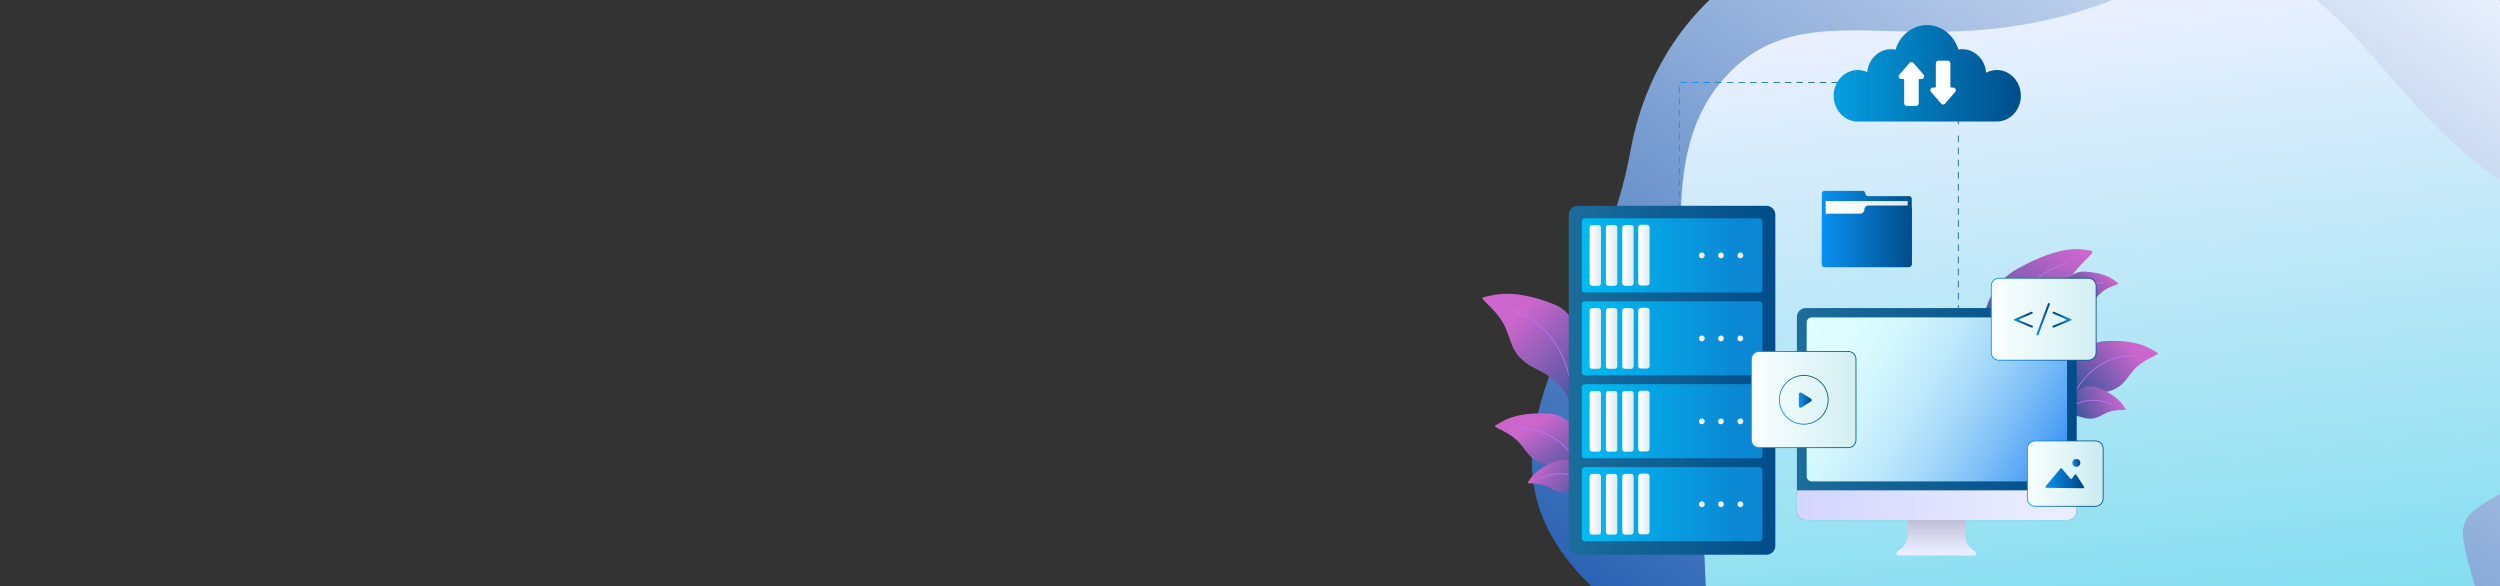 <?xml version="1.0" encoding="utf-8"?>
<!-- Generator: Adobe Illustrator 27.3.1, SVG Export Plug-In . SVG Version: 6.00 Build 0)  -->
<svg version="1.1" id="WEB_HOSTING_ILLUSTRATION" xmlns="http://www.w3.org/2000/svg" xmlns:xlink="http://www.w3.org/1999/xlink"
 x="0px" y="0px" viewBox="0 0 3011.389 706" style="enable-background:new 0 0 3011.389 706;" xml:space="preserve">
<rect x="0" y="0" width="3011.389" height="706" fill="#333333" stroke="none"/>
<style type="text/css">
.st0{clip-path:url(#SVGID_00000180326016213956485270000016866556512693032871_);fill:url(#Background_00000088094419522931862600000006642043032585982364_);}
.st1{clip-path:url(#SVGID_00000180326016213956485270000016866556512693032871_);fill:url(#Background_00000096056120545146185910000014321783358773667205_);}
.st2{fill:none;stroke:url(#Line_00000176723155372674662180000010888254623869004217_);stroke-linecap:round;stroke-miterlimit:10;stroke-dasharray:7;}
.st3{fill:none;stroke:url(#SVGID_00000140712842422822927150000001451565073201975182_);stroke-linecap:round;stroke-miterlimit:10;}
.st4{fill:none;stroke:url(#SVGID_00000018230958282925135200000015176480442218480271_);stroke-linecap:round;stroke-miterlimit:10;stroke-dasharray:7.291,7.291;}
.st5{fill:none;stroke:url(#SVGID_00000177462864761841922530000001984585163201382070_);stroke-linecap:round;stroke-miterlimit:10;}
.st6{fill:url(#Leaf_Part_00000109732550447985740980000017434237265487427749_);}
.st7{fill:none;stroke:#B877F5;stroke-linecap:round;stroke-miterlimit:10;}
.st8{fill:url(#Leaf_Part_00000063616732582890984150000002269966434829461381_);}
.st9{fill:url(#Leaf_Part_00000178194780273530721400000007188147674682158482_);}
.st10{fill:url(#Leaf_Part_00000182494993255955194040000013575774144742666150_);}
.st11{fill:url(#Leaf_Part_00000091699384103103581710000011806298296474772389_);}
.st12{fill:url(#Leaf_Part_00000031191142206977402330000008010060183331945912_);}
.st13{fill:url(#Leaf_Part_00000116213199960937068680000004611436258855494822_);}
.st14{fill:url(#Server_Part_00000121997894085946551190000002213839890708251060_);}
.st15{fill:url(#Server_Part_00000097484344986336606540000000678958462571192481_);}
.st16{fill:url(#Server_Part_00000102509914713036759110000013163020165082118066_);}
.st17{fill:url(#Server_Part_00000119835759512066608100000013254918370041753785_);}
.st18{fill:url(#Server_Part_00000005229446613154621430000013810197821002868359_);}
.st19{fill:url(#Server_Part_00000097499115394054198700000014672385238671911858_);}
.st20{fill:url(#Server_Part_00000096056936078867333990000013644397712822757558_);}
.st21{fill:url(#Server_Part_00000157271964810656599160000012288133821894674599_);}
.st22{fill:none;stroke:url(#Server_Part_00000096762294388118587020000010265651616074843557_);stroke-width:7;stroke-linecap:round;stroke-linejoin:round;stroke-miterlimit:10;}
.st23{fill:none;stroke:url(#Server_Part_00000147909671165039876180000015135044972367869621_);stroke-width:7;stroke-linecap:round;stroke-linejoin:round;stroke-miterlimit:10;}
.st24{fill:none;stroke:url(#Server_Part_00000105406911259884209410000008834252693423984559_);stroke-width:7;stroke-linecap:round;stroke-linejoin:round;stroke-miterlimit:10;}
.st25{fill:url(#Server_Part_00000004508550595508236500000007975253238821569924_);}
.st26{fill:url(#Server_Part_00000163780724907758382940000007673303590415845053_);}
.st27{fill:url(#Server_Part_00000042703878808349264120000007025606877579200137_);}
.st28{fill:url(#Server_Part_00000052064269431724337220000015018076576784500885_);}
.st29{fill:none;stroke:url(#Server_Part_00000035532862671655497030000010281539860759867530_);stroke-width:7;stroke-linecap:round;stroke-linejoin:round;stroke-miterlimit:10;}
.st30{fill:none;stroke:url(#Server_Part_00000155847568703960521150000014103927604360996281_);stroke-width:7;stroke-linecap:round;stroke-linejoin:round;stroke-miterlimit:10;}
.st31{fill:none;stroke:url(#Server_Part_00000129925411552452245940000003912437831550118286_);stroke-width:7;stroke-linecap:round;stroke-linejoin:round;stroke-miterlimit:10;}
.st32{fill:url(#Server_Part_00000145039742956140332040000016021279753816751270_);}
.st33{fill:url(#Server_Part_00000158735080399170357620000004915366434033542844_);}
.st34{fill:url(#Server_Part_00000124848441697915416160000000884165476396794254_);}
.st35{fill:url(#Server_Part_00000073714834502423255030000010115841806647006361_);}
.st36{fill:none;stroke:url(#Server_Part_00000133530384100146822410000002341215124583091106_);stroke-width:7;stroke-linecap:round;stroke-linejoin:round;stroke-miterlimit:10;}
.st37{fill:none;stroke:url(#Server_Part_00000012442555909136872950000000209930714252322442_);stroke-width:7;stroke-linecap:round;stroke-linejoin:round;stroke-miterlimit:10;}
.st38{fill:none;stroke:url(#Server_Part_00000031889796820675323170000012513500160091538051_);stroke-width:7;stroke-linecap:round;stroke-linejoin:round;stroke-miterlimit:10;}
.st39{fill:url(#Server_Part_00000078727117050983180120000016240596796038980027_);}
.st40{fill:url(#Server_Part_00000097480402823135186860000014481526911633527705_);}
.st41{fill:url(#Server_Part_00000093880740420203456970000003196525159114950537_);}
.st42{fill:url(#Server_Part_00000103253503852259702110000017943650923204805528_);}
.st43{fill:none;stroke:url(#Server_Part_00000013166084078548480990000000515641541900816049_);stroke-width:7;stroke-linecap:round;stroke-linejoin:round;stroke-miterlimit:10;}
.st44{fill:none;stroke:url(#Server_Part_00000143610113177580100860000000457479297841564590_);stroke-width:7;stroke-linecap:round;stroke-linejoin:round;stroke-miterlimit:10;}
.st45{fill:none;stroke:url(#Server_Part_00000172410027142454285300000003998377518786986635_);stroke-width:7;stroke-linecap:round;stroke-linejoin:round;stroke-miterlimit:10;}
.st46{fill:url(#Server_Part_00000124862362473201288680000008987613683480596384_);}
.st47{fill:url(#PC_Part_00000137112804318870661470000003988095653923041716_);}
.st48{clip-path:url(#SVGID_00000031923500082817397220000016387405872494025127_);}
.st49{clip-path:url(#SVGID_00000133526013990078328780000017118593961492708281_);}
.st50{fill:url(#SVGID_00000143590100769842447790000003995398846626816914_);}
.st51{fill:url(#PC_Part_00000065064201968978495490000009878771353809476503_);}
.st52{fill:url(#PC_Part_00000096768941380180918840000009074382937296886155_);}
.st53{fill:url(#Cloud_Part_00000153682194922498383140000007354831005589753485_);}
.st54{fill:#FFFFFF;}
.st55{fill:url(#Board_3_Part_00000026164639802513086440000009055691017984079770_);stroke:url(#Board_3_Part_00000088825709126897399900000005650553212653912218_);stroke-linecap:round;stroke-miterlimit:10;}
.st56{fill:none;stroke:url(#Board_3_Part_00000008843460714733007600000000288326232559968408_);stroke-linecap:round;stroke-miterlimit:10;}
.st57{fill:url(#Board_3_Part_00000134221047746162224950000011493415706666357933_);}
.st58{fill:url(#Board_2_Part_00000158726614219173869850000007550041729364744872_);stroke:url(#Board_2_Part_00000069356104379810671590000012153136614454655155_);stroke-linecap:round;stroke-miterlimit:10;}
.st59{fill:url(#Board_2_Part_00000047055734239728791170000015096359994424901048_);}
.st60{fill:url(#Board_2_Part_00000173879349886346954410000010449022111692512939_);}
.st61{fill:url(#Board_1_Part_00000060719327454697921740000003195928540292906154_);stroke:url(#Board_1_Part_00000181054779327099985960000012151428955142200192_);stroke-linecap:round;stroke-miterlimit:10;}
.st62{fill:url(#Board_1_Part_00000011710151838331229940000003398165763743163801_);}
.st63{fill:url(#Board_1_Part_00000081641400809731877980000001747943520026923185_);}
.st64{fill:url(#Board_1_Part_00000023972345160762097150000012432896811595694722_);}
.st65{fill:url(#File_Part_00000101090977306899360460000007270651367385874359_);}
.st66{fill:url(#File_Part_00000100366139527896894720000000573655866405746590_);}
.st67{fill:url(#File_Part_00000124156657238244760610000010033632350459152019_);}
@keyframes arrowup {0% {transform: translate(0px, 7px);animation-timing-function: linear;}50% {transform: translate(0px, 0px);animation-timing-function: linear;}100% {transform: translate(0px, 7px);}}
#arrowup {animation: arrowup 2s infinite linear;}
@keyframes arrowdown {0% {transform: translate(0px, -7px);animation-timing-function: linear;}50% {transform: translate(0px, 0px);animation-timing-function: linear;}100% {transform: translate(0px, -7px);}}
#arrowdown {animation: arrowdown 2s infinite linear;}
@keyframes board1 {0% {transform: translate(0px, 0px);animation-timing-function: linear;}50% {transform: translate(-37px, 0px);animation-timing-function: linear;}100% {transform: translate(0px, 0px);}}
#board1 {animation: board1 6s infinite linear;}
@keyframes board2 {0% {transform: translate(0px, 0px);animation-timing-function: linear;}50% {transform: translate(0px, -20px);animation-timing-function: linear;}100% {transform: translate(0px, 0px);}}
#board2 {animation: board2 4.5s infinite linear;}
@keyframes board3 {0% {transform: translate(0px, 0px);animation-timing-function: linear;}50% {transform: translate(0px, 30px);animation-timing-function: linear;}100% {transform: translate(0px, 0px);}}
#board3 {animation: board3 9s infinite linear;}
</style>
<g>
<defs>
<rect id="SVGID_1_" x="1845.266" width="1166.123" height="706"/>
</defs>
<clipPath id="SVGID_00000061431372353042807310000016787885850676294549_">
<use xlink:href="#SVGID_1_"  style="overflow:visible;"/>
</clipPath>
<linearGradient id="Background_00000152970785633216125320000015377371668218682813_" gradientUnits="userSpaceOnUse" x1="2877.622" y1="763.762" x2="1552.684" y2="1351.51" gradientTransform="matrix(0.852 -0.524 0.524 0.852 104.127 756.546)">
<stop  offset="0.002" style="stop-color:#EFF5FF"/>
<stop  offset="1" style="stop-color:#0D4DA8"/>
</linearGradient>
<path id="Background_00000156572913091223454510000002003258159340926897_" style="clip-path:url(#SVGID_00000061431372353042807310000016787885850676294549_);fill:url(#Background_00000152970785633216125320000015377371668218682813_);" d="
M2317.847-56.168c126.809,78.561,77.767,86.346,241.078-51.378
c175.874-148.319,397.298-66.852,460.114,130.067
c58.234,182.554-93.721,333.06,70.489,445.526
c273.14,187.071,169.719,289.52-175.571,470.887
c-302.763,159.03-459.743,314.73-622.567,254.859
c-162.825-59.871-111.915-267.775-351.347-466.869
c-206.969-172.1-16.377-322.379,23.703-544.057
C2003.75-38.404,2215.713-119.443,2317.847-56.168z"/>
<linearGradient id="Background_00000160188281985830781070000017836218171199750830_" gradientUnits="userSpaceOnUse" x1="2003.414" y1="-165.511" x2="3140.239" y2="-165.511" gradientTransform="matrix(0.106 0.994 -0.994 0.106 2144.443 -1999.446)">
<stop  offset="0.002" style="stop-color:#EEF0FF"/>
<stop  offset="1" style="stop-color:#53D6E9"/>
</linearGradient>
<path id="Background" style="clip-path:url(#SVGID_00000061431372353042807310000016787885850676294549_);fill:url(#Background_00000160188281985830781070000017836218171199750830_);" d="
M3050.665,570.773c-108.469,69.598-96.273,28.467-49.728,207.068
c50.125,192.34-95.844,334.613-272.748,310.247
c-163.998-22.589-224.736-197.097-373.564-110.97
c-247.554,143.261-288.903,24.484-301.698-312.233
c-11.22-295.246-74.135-475.606,33.175-580.24
c107.311-104.635,250.425,12.479,494.798-100.027
c211.24-97.252,257.412,107.291,415.296,221.092
C3153.79,319.301,3138.027,514.718,3050.665,570.773z"/>
</g>
<g id="Line">
<linearGradient id="Line_00000101102566916762747200000018413797812522794384_" gradientUnits="userSpaceOnUse" x1="2022.267" y1="523.255" x2="2241.936" y2="523.255" gradientTransform="matrix(1 0 0 1 0 -342)">
<stop  offset="0" style="stop-color:#0A91F2"/>
<stop  offset="0.751" style="stop-color:#004D8A"/>
</linearGradient>
<polyline id="Line_00000172418301786056629250000014468384138439267508_" style="fill:none;stroke:url(#Line_00000101102566916762747200000018413797812522794384_);stroke-linecap:round;stroke-miterlimit:10;stroke-dasharray:7;" points="
2241.436,99.486 2022.767,99.486 2022.767,263.023 "/>
<g id="Line_00000039848595210449731490000000966590857694418111_">
<linearGradient id="SVGID_00000072274179100162551160000007239755080695171223_" gradientUnits="userSpaceOnUse" x1="2358.331" y1="487.852" x2="2359.331" y2="487.852" gradientTransform="matrix(1 0 0 1 0 -342)">
<stop  offset="0" style="stop-color:#0A91F2"/>
<stop  offset="0.751" style="stop-color:#004D8A"/>
</linearGradient>
<line style="fill:none;stroke:url(#SVGID_00000072274179100162551160000007239755080695171223_);stroke-linecap:round;stroke-miterlimit:10;" x1="2358.831" y1="142.417" x2="2358.831" y2="149.287"/>
<linearGradient id="SVGID_00000134928983257026229390000002235127359043585980_" gradientUnits="userSpaceOnUse" x1="2358.331" y1="616.511" x2="2359.331" y2="616.511" gradientTransform="matrix(1 0 0 1 0 -342)">
<stop  offset="0" style="stop-color:#0A91F2"/>
<stop  offset="0.751" style="stop-color:#004D8A"/>
</linearGradient>
<line style="fill:none;stroke:url(#SVGID_00000134928983257026229390000002235127359043585980_);stroke-linecap:round;stroke-miterlimit:10;stroke-dasharray:7.291,7.291;" x1="2358.831" y1="163.598" x2="2358.831" y2="385.424"/>
<linearGradient id="SVGID_00000105394140881934296130000017735615833012682673_" gradientUnits="userSpaceOnUse" x1="2358.331" y1="738.014" x2="2359.331" y2="738.014" gradientTransform="matrix(1 0 0 1 0 -342)">
<stop  offset="0" style="stop-color:#0A91F2"/>
<stop  offset="0.751" style="stop-color:#004D8A"/>
</linearGradient>
<line style="fill:none;stroke:url(#SVGID_00000105394140881934296130000017735615833012682673_);stroke-linecap:round;stroke-miterlimit:10;" x1="2358.831" y1="392.579" x2="2358.831" y2="399.449"/>
</g>
</g>
<g id="Leaf">
<g id="Leaf_00000091013676751515027300000016837330871598059700_">
<linearGradient id="Leaf_Part_00000018229526735603906640000011816175067534421169_" gradientUnits="userSpaceOnUse" x1="2369.524" y1="813.344" x2="2481.403" y2="638.593" gradientTransform="matrix(1 -0.009 0.009 1 -3.312 -324.446)">
<stop  offset="0.027" style="stop-color:#004D8A"/>
<stop  offset="1" style="stop-color:#CC66CC"/>
</linearGradient>
<path id="Leaf_Part_00000127751974426319086690000011726116680490687874_" style="fill:url(#Leaf_Part_00000018229526735603906640000011816175067534421169_);" d="
M2388.08,438.09c0,0-15.373-82.672,41.893-114.293
c57.034-31.493,78.633-22.952,88.12-21.872
c9.486,1.08-11.76,11.856-25.686,35.705
c-13.926,23.849-7.361,47.019-48.201,66.393
c-40.84,19.374-48.141,55.38-48.141,55.38L2388.08,438.09z"/>
<path id="Leaf_Part_00000030483430815374260120000000965041680156844193_" class="st7" d="M2414.665,435.746
c0,0-7.152-92.793,74.179-118.964"/>
</g>
<g id="Leaf_00000005986102748462836980000006243675362969760924_">
<linearGradient id="Leaf_Part_00000038392527492923693580000002686763405974395301_" gradientUnits="userSpaceOnUse" x1="2351.715" y1="808.846" x2="2428.941" y2="772.835" gradientTransform="matrix(0.951 -0.309 0.309 0.951 -12.221 339.693)">
<stop  offset="0.027" style="stop-color:#004D8A"/>
<stop  offset="1" style="stop-color:#CC66CC"/>
</linearGradient>
<path id="Leaf_Part_00000156576341289166930990000006444505129148713113_" style="fill:url(#Leaf_Part_00000038392527492923693580000002686763405974395301_);" d="
M2475.231,369.961c0,0,8.066-44.383,36.092-42.79
c28.025,1.592,36.073,11.396,39.573,13.557c3.5,2.161-6.76,2.465-16.563,9.208
c-9.804,6.743-11.496,16.98-30.971,17.041
c-19.476,0.061-28.927,12.758-28.927,12.758L2475.231,369.961z"/>
<path id="Leaf_Part_00000062179639484457149350000008162032320792359823_" class="st7" d="M2474.434,379.734
c0,0,16.731-44.06,59.64-38.515"/>
</g>
<g id="Leaf_00000075134613867662278350000011404517428368343981_">
<linearGradient id="Leaf_Part_00000082338429417366160450000002863462524718467251_" gradientUnits="userSpaceOnUse" x1="2472.113" y1="834.677" x2="2565.933" y2="757.568" gradientTransform="matrix(1 0 0 1 0 -342)">
<stop  offset="0.027" style="stop-color:#004D8A"/>
<stop  offset="1" style="stop-color:#CC66CC"/>
</linearGradient>
<path id="Leaf_Part_00000175305442979864086790000008022390783318084507_" style="fill:url(#Leaf_Part_00000082338429417366160450000002863462524718467251_);" d="
M2487.719,482.923c0,0,4.235-69.286,47.347-71.962
c43.113-2.676,57.196,10.837,62.938,13.502
c5.742,2.665-9.879,4.998-23.63,17.088
c-13.751,12.09-14.469,28.04-44.217,31.684
c-29.747,3.644-41.875,24.767-41.875,24.767L2487.719,482.923z"/>
<path id="Leaf_Part_00000159460587534540703900000005819084797776947125_" class="st7" d="M2488.283,498.002
c0,0,17.532-70.373,84.107-69.722"/>
</g>
<g id="Leaf_00000072995199613856397390000004851994350597924278_">
<linearGradient id="Leaf_Part_00000093136721381416725420000011814662477885142955_" gradientUnits="userSpaceOnUse" x1="2474.396" y1="850.174" x2="2551.622" y2="814.164" gradientTransform="matrix(1 0 0 1 0 -342)">
<stop  offset="0.027" style="stop-color:#004D8A"/>
<stop  offset="1" style="stop-color:#CC66CC"/>
</linearGradient>
<path id="Leaf_Part_00000012434710381876705920000007122065113924603056_" style="fill:url(#Leaf_Part_00000093136721381416725420000011814662477885142955_);" d="
M2479.122,496.482c0,0,21.382-39.72,47.545-29.549
c26.163,10.171,30.789,21.982,33.45,25.118c2.662,3.137-7.19,0.256-18.598,3.641
c-11.407,3.385-16.178,12.598-34.72,6.64
c-18.542-5.958-31.453,3.199-31.453,3.199L2479.122,496.482z"/>
<path id="Leaf_Part_00000075153694080750382660000004304426226178346925_" class="st7" d="M2475.345,505.531
c0,0,29.522-36.737,68.62-18.209"/>
</g>
<g id="Leaf_00000020367305335076308370000001594800036961486220_">
<linearGradient id="Leaf_Part_00000103986780319694973320000013701654845006954115_" gradientUnits="userSpaceOnUse" x1="1831.458" y1="718.657" x2="1964.46" y2="849.058" gradientTransform="matrix(1 0 0 1 0 -342)">
<stop  offset="0.003" style="stop-color:#CC66CC"/>
<stop  offset="0.985" style="stop-color:#004D8A"/>
</linearGradient>
<path id="Leaf_Part_00000036958148616971236260000016518786165594218374_" style="fill:url(#Leaf_Part_00000103986780319694973320000013701654845006954115_);" d="
M1901.009,474.391c0,0,22.498-87.591-29.877-108.175
c-52.376-20.583-75.248-9.471-83.433-8.468
c-8.186,1.003,10.246,10.152,22.452,30.648
c12.206,20.496,6.708,40.557,42.127,56.987
c35.419,16.43,41.994,47.475,41.994,47.475L1901.009,474.391z"/>
<path id="Leaf_Part_00000079448228108897761930000013403163799157553834_" class="st7" d="M1894.272,492.858
c0,0,6.448-94.264-76.347-120.12"/>
</g>
<g id="Leaf_00000127042112953964498830000017489570529428396967_">
<linearGradient id="Leaf_Part_00000128477847451183019520000013707110093204766885_" gradientUnits="userSpaceOnUse" x1="1847.233" y1="854.592" x2="1908.28" y2="949.923" gradientTransform="matrix(1 0 0 1 0 -342)">
<stop  offset="0.003" style="stop-color:#CC66CC"/>
<stop  offset="0.985" style="stop-color:#004D8A"/>
</linearGradient>
<path id="Leaf_Part_00000109019533554000488080000008671666123355994303_" style="fill:url(#Leaf_Part_00000128477847451183019520000013707110093204766885_);" d="
M1914.046,571.35c0,0-4.299-70.34-48.067-73.057
c-43.769-2.717-58.067,11.002-63.896,13.707
c-5.83,2.705,10.029,5.074,23.99,17.348s14.689,28.467,44.89,32.166
c30.199,3.699,42.511,25.144,42.511,25.144L1914.046,571.35z"/>
<path id="Leaf_Part_00000183247467645053045120000005936339750643885723_" class="st7" d="M1913.474,586.657
c0,0-17.799-71.443-85.387-70.783"/>
</g>
<g id="Leaf_00000148653956303835812020000005283579186794210733_">
<linearGradient id="Leaf_Part_00000118367250821226504670000012014956528975838861_" gradientUnits="userSpaceOnUse" x1="1847.295" y1="901.113" x2="1945.979" y2="949.239" gradientTransform="matrix(1 0 0 1 0 -342)">
<stop  offset="0.003" style="stop-color:#CC66CC"/>
<stop  offset="0.985" style="stop-color:#004D8A"/>
</linearGradient>
<path id="Leaf_Part_00000144313155422688125370000009822193367778248635_" style="fill:url(#Leaf_Part_00000118367250821226504670000012014956528975838861_);" d="
M1922.774,585.114c0,0-21.707-40.325-48.268-29.998
c-26.561,10.326-31.257,22.316-33.959,25.501
c-2.702,3.184,7.3,0.26,18.881,3.696
c11.581,3.436,16.424,12.79,35.248,6.741c18.824-6.049,31.932,3.247,31.932,3.247
L1922.774,585.114z"/>
<path id="Leaf_Part" class="st7" d="M1926.609,594.301c0,0-29.972-37.296-69.664-18.486"/>
</g>
</g>
<g id="Server">
<linearGradient id="Server_Part_00000178908037503661703970000012654755972066684565_" gradientUnits="userSpaceOnUse" x1="1889.673" y1="800.072" x2="2138.489" y2="800.072" gradientTransform="matrix(1 0 0 1 0 -342)">
<stop  offset="0" style="stop-color:#1B6D9B"/>
<stop  offset="1" style="stop-color:#004D8A"/>
</linearGradient>
<path id="Server_Part_00000150066006046498307090000002295386451183440790_" style="fill:url(#Server_Part_00000178908037503661703970000012654755972066684565_);" d="
M2127.63,668.239h-227.098c-5.997,0-10.859-4.862-10.859-10.859V258.763
c0-5.997,4.862-10.859,10.859-10.859h227.098c5.997,0,10.859,4.861,10.859,10.859
v398.617C2138.489,663.377,2133.627,668.239,2127.63,668.239z"/>
<linearGradient id="Server_Part_00000062879560749276453200000013090161571944928143_" gradientUnits="userSpaceOnUse" x1="1905.297" y1="749.513" x2="2122.865" y2="749.513" gradientTransform="matrix(1 0 0 1 0 -342)">
<stop  offset="0.001" style="stop-color:#00BBF2"/>
<stop  offset="0.867" style="stop-color:#0B87D3"/>
</linearGradient>
<path id="Server_Part_00000072270245852856644980000005736099267904303000_" style="fill:url(#Server_Part_00000062879560749276453200000013090161571944928143_);" d="
M2119.309,452.143h-210.456c-1.964,0-3.556-1.592-3.556-3.556v-82.147
c0-1.964,1.592-3.556,3.556-3.556h210.456c1.964,0,3.556,1.592,3.556,3.556
v82.147C2122.865,450.551,2121.273,452.143,2119.309,452.143z"/>
<linearGradient id="Server_Part_00000139277584882490254740000015008710617128241328_" gradientUnits="userSpaceOnUse" x1="1905.297" y1="649.652" x2="2122.865" y2="649.652" gradientTransform="matrix(1 0 0 1 0 -342)">
<stop  offset="0.001" style="stop-color:#00BBF2"/>
<stop  offset="0.867" style="stop-color:#0B87D3"/>
</linearGradient>
<path id="Server_Part_00000139258036016717416910000009204896277356445855_" style="fill:url(#Server_Part_00000139277584882490254740000015008710617128241328_);" d="
M2119.309,352.282h-210.456c-1.964,0-3.556-1.592-3.556-3.556V266.579
c0-1.964,1.592-3.556,3.556-3.556h210.456c1.964,0,3.556,1.592,3.556,3.556
v82.147C2122.865,350.69,2121.273,352.282,2119.309,352.282z"/>
<linearGradient id="Server_Part_00000096046507004037955700000001499150917271806618_" gradientUnits="userSpaceOnUse" x1="1905.297" y1="949.235" x2="2122.865" y2="949.235" gradientTransform="matrix(1 0 0 1 0 -342)">
<stop  offset="0.001" style="stop-color:#00BBF2"/>
<stop  offset="0.867" style="stop-color:#0B87D3"/>
</linearGradient>
<path id="Server_Part_00000029038551547668709210000010081754590110867383_" style="fill:url(#Server_Part_00000096046507004037955700000001499150917271806618_);" d="
M2119.309,651.864h-210.456c-1.964,0-3.556-1.592-3.556-3.556V566.161
c0-1.964,1.592-3.556,3.556-3.556h210.456c1.964,0,3.556,1.592,3.556,3.556
v82.147C2122.865,650.272,2121.273,651.864,2119.309,651.864z"/>
<linearGradient id="Server_Part_00000181079977023600441810000001364116112173590710_" gradientUnits="userSpaceOnUse" x1="1905.297" y1="849.374" x2="2122.865" y2="849.374" gradientTransform="matrix(1 0 0 1 0 -342)">
<stop  offset="0.001" style="stop-color:#00BBF2"/>
<stop  offset="0.867" style="stop-color:#0B87D3"/>
</linearGradient>
<path id="Server_Part_00000122709805875517045470000008872813208705001910_" style="fill:url(#Server_Part_00000181079977023600441810000001364116112173590710_);" d="
M2119.309,552.004h-210.456c-1.964,0-3.556-1.592-3.556-3.556v-82.147
c0-1.964,1.592-3.556,3.556-3.556h210.456c1.964,0,3.556,1.592,3.556,3.556
v82.147C2122.865,550.411,2121.273,552.004,2119.309,552.004z"/>
<linearGradient id="Server_Part_00000007397953914718653400000001747489008469716104_" gradientUnits="userSpaceOnUse" x1="1914.745" y1="649.652" x2="1928.468" y2="649.652" gradientTransform="matrix(1 0 0 1 0 -342)">
<stop  offset="0.062" style="stop-color:#FFFFFF"/>
<stop  offset="1" style="stop-color:#DFE9ED"/>
</linearGradient>
<path id="Server_Part_00000150790080806241462890000017228980517562383793_" style="fill:url(#Server_Part_00000007397953914718653400000001747489008469716104_);" d="
M1925.364,344.246h-7.516c-1.714,0-3.103-1.389-3.103-3.103v-66.982
c0-1.714,1.389-3.103,3.103-3.103h7.516c1.714,0,3.103,1.389,3.103,3.103v66.981
C1928.468,342.857,1927.078,344.246,1925.364,344.246z"/>
<linearGradient id="Server_Part_00000025420118819661264010000013805726240676823210_" gradientUnits="userSpaceOnUse" x1="1934.42" y1="649.652" x2="1948.142" y2="649.652" gradientTransform="matrix(1 0 0 1 0 -342)">
<stop  offset="0.062" style="stop-color:#FFFFFF"/>
<stop  offset="1" style="stop-color:#DFE9ED"/>
</linearGradient>
<path id="Server_Part_00000109727438027354432190000016371344862146287292_" style="fill:url(#Server_Part_00000025420118819661264010000013805726240676823210_);" d="
M1945.039,344.246h-7.517c-1.714,0-3.103-1.389-3.103-3.103v-66.982
c0-1.714,1.389-3.103,3.103-3.103h7.517c1.714,0,3.103,1.389,3.103,3.103v66.981
C1948.142,342.857,1946.753,344.246,1945.039,344.246z"/>
<linearGradient id="Server_Part_00000023258263522291737870000010552483106666196367_" gradientUnits="userSpaceOnUse" x1="1954.107" y1="649.652" x2="1967.83" y2="649.652" gradientTransform="matrix(1 0 0 1 0 -342)">
<stop  offset="0.062" style="stop-color:#FFFFFF"/>
<stop  offset="1" style="stop-color:#DFE9ED"/>
</linearGradient>
<path id="Server_Part_00000018952070136105175170000016257136174013645472_" style="fill:url(#Server_Part_00000023258263522291737870000010552483106666196367_);" d="
M1964.726,344.246h-7.517c-1.714,0-3.103-1.389-3.103-3.103v-66.982
c0-1.714,1.389-3.103,3.103-3.103h7.517c1.714,0,3.103,1.389,3.103,3.103v66.981
C1967.83,342.857,1966.44,344.246,1964.726,344.246z"/>
<linearGradient id="Server_Part_00000121991811420103228920000008649339620266505125_" gradientUnits="userSpaceOnUse" x1="2092.886" y1="649.652" x2="2099.886" y2="649.652" gradientTransform="matrix(1 0 0 1 0 -342)">
<stop  offset="0.062" style="stop-color:#FFFFFF"/>
<stop  offset="1" style="stop-color:#DFE9ED"/>
</linearGradient>
<line id="Server_Part_00000027575101840371805400000017514035001729924748_" style="fill:none;stroke:url(#Server_Part_00000121991811420103228920000008649339620266505125_);stroke-width:7;stroke-linecap:round;stroke-linejoin:round;stroke-miterlimit:10;" x1="2096.386" y1="307.652" x2="2096.386" y2="307.652"/>
<linearGradient id="Server_Part_00000153703496415576967310000007945788673098716305_" gradientUnits="userSpaceOnUse" x1="2069.543" y1="649.652" x2="2076.543" y2="649.652" gradientTransform="matrix(1 0 0 1 0 -342)">
<stop  offset="0.062" style="stop-color:#FFFFFF"/>
<stop  offset="1" style="stop-color:#DFE9ED"/>
</linearGradient>
<line id="Server_Part_00000084495780032909161400000002627569761496404902_" style="fill:none;stroke:url(#Server_Part_00000153703496415576967310000007945788673098716305_);stroke-width:7;stroke-linecap:round;stroke-linejoin:round;stroke-miterlimit:10;" x1="2073.043" y1="307.652" x2="2073.043" y2="307.652"/>
<linearGradient id="Server_Part_00000121268831349655989770000016802227581018289548_" gradientUnits="userSpaceOnUse" x1="2046.471" y1="649.652" x2="2053.471" y2="649.652" gradientTransform="matrix(1 0 0 1 0 -342)">
<stop  offset="0.062" style="stop-color:#FFFFFF"/>
<stop  offset="1" style="stop-color:#DFE9ED"/>
</linearGradient>
<line id="Server_Part_00000116916080961196744640000015897436746718133940_" style="fill:none;stroke:url(#Server_Part_00000121268831349655989770000016802227581018289548_);stroke-width:7;stroke-linecap:round;stroke-linejoin:round;stroke-miterlimit:10;" x1="2049.971" y1="307.652" x2="2049.971" y2="307.652"/>
<linearGradient id="Server_Part_00000029756591696744308060000003204092526762810006_" gradientUnits="userSpaceOnUse" x1="1973.33" y1="649.327" x2="1987.053" y2="649.327" gradientTransform="matrix(1 0 0 1 0 -342)">
<stop  offset="0.062" style="stop-color:#FFFFFF"/>
<stop  offset="1" style="stop-color:#DFE9ED"/>
</linearGradient>
<path id="Server_Part_00000069374941851141721860000014374117354719184552_" style="fill:url(#Server_Part_00000029756591696744308060000003204092526762810006_);" d="
M1983.95,343.921h-7.516c-1.714,0-3.103-1.389-3.103-3.103v-66.981
c0-1.714,1.389-3.103,3.103-3.103h7.516c1.714,0,3.103,1.389,3.103,3.103v66.981
C1987.053,342.532,1985.664,343.921,1983.95,343.921z"/>
<linearGradient id="Server_Part_00000051341197211833717410000016040727406590801795_" gradientUnits="userSpaceOnUse" x1="1914.745" y1="749.676" x2="1928.468" y2="749.676" gradientTransform="matrix(1 0 0 1 0 -342)">
<stop  offset="0.062" style="stop-color:#FFFFFF"/>
<stop  offset="1" style="stop-color:#DFE9ED"/>
</linearGradient>
<path id="Server_Part_00000146478267570490167520000002803171045584431494_" style="fill:url(#Server_Part_00000051341197211833717410000016040727406590801795_);" d="
M1925.365,444.269h-7.516c-1.714,0-3.103-1.389-3.103-3.103v-66.982
c0-1.714,1.389-3.103,3.103-3.103h7.516c1.714,0,3.103,1.389,3.103,3.103v66.982
C1928.468,442.88,1927.078,444.269,1925.365,444.269z"/>
<linearGradient id="Server_Part_00000006681691291670548000000000205291071620212374_" gradientUnits="userSpaceOnUse" x1="1934.42" y1="749.676" x2="1948.142" y2="749.676" gradientTransform="matrix(1 0 0 1 0 -342)">
<stop  offset="0.062" style="stop-color:#FFFFFF"/>
<stop  offset="1" style="stop-color:#DFE9ED"/>
</linearGradient>
<path id="Server_Part_00000183935106301953553480000004066848647583561861_" style="fill:url(#Server_Part_00000006681691291670548000000000205291071620212374_);" d="
M1945.039,444.269h-7.517c-1.714,0-3.103-1.389-3.103-3.103v-66.982
c0-1.714,1.389-3.103,3.103-3.103h7.517c1.714,0,3.103,1.389,3.103,3.103v66.982
C1948.142,442.88,1946.753,444.269,1945.039,444.269z"/>
<linearGradient id="Server_Part_00000114758635430408656970000012609140695068097683_" gradientUnits="userSpaceOnUse" x1="1954.107" y1="749.676" x2="1967.83" y2="749.676" gradientTransform="matrix(1 0 0 1 0 -342)">
<stop  offset="0.062" style="stop-color:#FFFFFF"/>
<stop  offset="1" style="stop-color:#DFE9ED"/>
</linearGradient>
<path id="Server_Part_00000170274519175983041230000011410897117066043049_" style="fill:url(#Server_Part_00000114758635430408656970000012609140695068097683_);" d="
M1964.727,444.269h-7.517c-1.714,0-3.103-1.389-3.103-3.103v-66.982
c0-1.714,1.389-3.103,3.103-3.103h7.517c1.714,0,3.103,1.389,3.103,3.103v66.981
C1967.83,442.88,1966.44,444.269,1964.727,444.269z"/>
<linearGradient id="Server_Part_00000063598020273777247240000010801765979983031708_" gradientUnits="userSpaceOnUse" x1="2092.886" y1="749.675" x2="2099.886" y2="749.675" gradientTransform="matrix(1 0 0 1 0 -342)">
<stop  offset="0.062" style="stop-color:#FFFFFF"/>
<stop  offset="1" style="stop-color:#DFE9ED"/>
</linearGradient>
<line id="Server_Part_00000123401951510965211440000007239536898169130376_" style="fill:none;stroke:url(#Server_Part_00000063598020273777247240000010801765979983031708_);stroke-width:7;stroke-linecap:round;stroke-linejoin:round;stroke-miterlimit:10;" x1="2096.386" y1="407.675" x2="2096.386" y2="407.675"/>
<linearGradient id="Server_Part_00000093891225082478165400000015292826976190106009_" gradientUnits="userSpaceOnUse" x1="2069.543" y1="749.675" x2="2076.543" y2="749.675" gradientTransform="matrix(1 0 0 1 0 -342)">
<stop  offset="0.062" style="stop-color:#FFFFFF"/>
<stop  offset="1" style="stop-color:#DFE9ED"/>
</linearGradient>
<line id="Server_Part_00000088124797053560295930000015598379826044471979_" style="fill:none;stroke:url(#Server_Part_00000093891225082478165400000015292826976190106009_);stroke-width:7;stroke-linecap:round;stroke-linejoin:round;stroke-miterlimit:10;" x1="2073.043" y1="407.675" x2="2073.043" y2="407.675"/>
<linearGradient id="Server_Part_00000024716246864226730450000003358376620262547623_" gradientUnits="userSpaceOnUse" x1="2046.471" y1="749.675" x2="2053.471" y2="749.675" gradientTransform="matrix(1 0 0 1 0 -342)">
<stop  offset="0.062" style="stop-color:#FFFFFF"/>
<stop  offset="1" style="stop-color:#DFE9ED"/>
</linearGradient>
<line id="Server_Part_00000139999286986443275750000007520844967054133144_" style="fill:none;stroke:url(#Server_Part_00000024716246864226730450000003358376620262547623_);stroke-width:7;stroke-linecap:round;stroke-linejoin:round;stroke-miterlimit:10;" x1="2049.971" y1="407.675" x2="2049.971" y2="407.675"/>
<linearGradient id="Server_Part_00000037650355330201955640000008165940434040431233_" gradientUnits="userSpaceOnUse" x1="1973.33" y1="749.351" x2="1987.053" y2="749.351" gradientTransform="matrix(1 0 0 1 0 -342)">
<stop  offset="0.062" style="stop-color:#FFFFFF"/>
<stop  offset="1" style="stop-color:#DFE9ED"/>
</linearGradient>
<path id="Server_Part_00000082333450546800849230000010152952966301926811_" style="fill:url(#Server_Part_00000037650355330201955640000008165940434040431233_);" d="
M1983.95,443.945h-7.516c-1.714,0-3.103-1.389-3.103-3.103v-66.981
c0-1.714,1.389-3.103,3.103-3.103h7.516c1.714,0,3.103,1.389,3.103,3.103v66.981
C1987.053,442.555,1985.664,443.945,1983.95,443.945z"/>
<linearGradient id="Server_Part_00000010989850171625938460000014862565264360510083_" gradientUnits="userSpaceOnUse" x1="1914.745" y1="849.536" x2="1928.468" y2="849.536" gradientTransform="matrix(1 0 0 1 0 -342)">
<stop  offset="0.062" style="stop-color:#FFFFFF"/>
<stop  offset="1" style="stop-color:#DFE9ED"/>
</linearGradient>
<path id="Server_Part_00000159439897032271786270000005481695607079431825_" style="fill:url(#Server_Part_00000010989850171625938460000014862565264360510083_);" d="
M1925.364,544.13h-7.516c-1.714,0-3.103-1.389-3.103-3.103v-66.982
c0-1.714,1.389-3.103,3.103-3.103h7.516c1.714,0,3.103,1.389,3.103,3.103v66.982
C1928.468,542.741,1927.078,544.13,1925.364,544.13z"/>
<linearGradient id="Server_Part_00000079445921533954535570000014768652976953985969_" gradientUnits="userSpaceOnUse" x1="1934.42" y1="849.536" x2="1948.142" y2="849.536" gradientTransform="matrix(1 0 0 1 0 -342)">
<stop  offset="0.062" style="stop-color:#FFFFFF"/>
<stop  offset="1" style="stop-color:#DFE9ED"/>
</linearGradient>
<path id="Server_Part_00000168112545814523941700000001760569827826567054_" style="fill:url(#Server_Part_00000079445921533954535570000014768652976953985969_);" d="
M1945.039,544.13h-7.517c-1.714,0-3.103-1.389-3.103-3.103v-66.982
c0-1.714,1.389-3.103,3.103-3.103h7.517c1.714,0,3.103,1.389,3.103,3.103v66.982
C1948.142,542.741,1946.753,544.13,1945.039,544.13z"/>
<linearGradient id="Server_Part_00000074435423114440255970000009506041549541975178_" gradientUnits="userSpaceOnUse" x1="1954.107" y1="849.536" x2="1967.83" y2="849.536" gradientTransform="matrix(1 0 0 1 0 -342)">
<stop  offset="0.062" style="stop-color:#FFFFFF"/>
<stop  offset="1" style="stop-color:#DFE9ED"/>
</linearGradient>
<path id="Server_Part_00000020378653423880009180000005949092902777936773_" style="fill:url(#Server_Part_00000074435423114440255970000009506041549541975178_);" d="
M1964.726,544.13h-7.517c-1.714,0-3.103-1.389-3.103-3.103v-66.982
c0-1.714,1.389-3.103,3.103-3.103h7.517c1.714,0,3.103,1.389,3.103,3.103v66.982
C1967.83,542.741,1966.44,544.13,1964.726,544.13z"/>
<linearGradient id="Server_Part_00000168116391885774928490000000881509106200911282_" gradientUnits="userSpaceOnUse" x1="2092.886" y1="849.536" x2="2099.886" y2="849.536" gradientTransform="matrix(1 0 0 1 0 -342)">
<stop  offset="0.062" style="stop-color:#FFFFFF"/>
<stop  offset="1" style="stop-color:#DFE9ED"/>
</linearGradient>
<line id="Server_Part_00000128471116929601082780000013679667453722011521_" style="fill:none;stroke:url(#Server_Part_00000168116391885774928490000000881509106200911282_);stroke-width:7;stroke-linecap:round;stroke-linejoin:round;stroke-miterlimit:10;" x1="2096.386" y1="507.536" x2="2096.386" y2="507.536"/>
<linearGradient id="Server_Part_00000029759946663745747640000009049611075101194161_" gradientUnits="userSpaceOnUse" x1="2069.543" y1="849.536" x2="2076.543" y2="849.536" gradientTransform="matrix(1 0 0 1 0 -342)">
<stop  offset="0.062" style="stop-color:#FFFFFF"/>
<stop  offset="1" style="stop-color:#DFE9ED"/>
</linearGradient>
<line id="Server_Part_00000051345753531453275120000014512995542780100776_" style="fill:none;stroke:url(#Server_Part_00000029759946663745747640000009049611075101194161_);stroke-width:7;stroke-linecap:round;stroke-linejoin:round;stroke-miterlimit:10;" x1="2073.043" y1="507.536" x2="2073.043" y2="507.536"/>
<linearGradient id="Server_Part_00000049210528766092924110000016387565580932404922_" gradientUnits="userSpaceOnUse" x1="2046.471" y1="849.536" x2="2053.471" y2="849.536" gradientTransform="matrix(1 0 0 1 0 -342)">
<stop  offset="0.062" style="stop-color:#FFFFFF"/>
<stop  offset="1" style="stop-color:#DFE9ED"/>
</linearGradient>
<line id="Server_Part_00000046336889900615557540000008424930441145014656_" style="fill:none;stroke:url(#Server_Part_00000049210528766092924110000016387565580932404922_);stroke-width:7;stroke-linecap:round;stroke-linejoin:round;stroke-miterlimit:10;" x1="2049.971" y1="507.536" x2="2049.971" y2="507.536"/>
<linearGradient id="Server_Part_00000181772345897921224450000016630473599784636588_" gradientUnits="userSpaceOnUse" x1="1973.33" y1="849.211" x2="1987.053" y2="849.211" gradientTransform="matrix(1 0 0 1 0 -342)">
<stop  offset="0.062" style="stop-color:#FFFFFF"/>
<stop  offset="1" style="stop-color:#DFE9ED"/>
</linearGradient>
<path id="Server_Part_00000061431070129300649330000009841607972784597691_" style="fill:url(#Server_Part_00000181772345897921224450000016630473599784636588_);" d="
M1983.95,543.805h-7.516c-1.714,0-3.103-1.389-3.103-3.103v-66.981
c0-1.714,1.389-3.103,3.103-3.103h7.516c1.714,0,3.103,1.389,3.103,3.103v66.981
C1987.053,542.416,1985.664,543.805,1983.95,543.805z"/>
<linearGradient id="Server_Part_00000076584534104192914080000013012220566723255195_" gradientUnits="userSpaceOnUse" x1="1914.745" y1="949.397" x2="1928.468" y2="949.397" gradientTransform="matrix(1 0 0 1 0 -342)">
<stop  offset="0.062" style="stop-color:#FFFFFF"/>
<stop  offset="1" style="stop-color:#DFE9ED"/>
</linearGradient>
<path id="Server_Part_00000033345582425588550080000011207997768961689772_" style="fill:url(#Server_Part_00000076584534104192914080000013012220566723255195_);" d="
M1925.365,643.991h-7.516c-1.714,0-3.103-1.389-3.103-3.103v-66.981
c0-1.714,1.389-3.103,3.103-3.103h7.516c1.714,0,3.103,1.389,3.103,3.103v66.982
C1928.468,642.602,1927.078,643.991,1925.365,643.991z"/>
<linearGradient id="Server_Part_00000163764547049743377020000013539461343043224238_" gradientUnits="userSpaceOnUse" x1="1934.42" y1="949.397" x2="1948.142" y2="949.397" gradientTransform="matrix(1 0 0 1 0 -342)">
<stop  offset="0.062" style="stop-color:#FFFFFF"/>
<stop  offset="1" style="stop-color:#DFE9ED"/>
</linearGradient>
<path id="Server_Part_00000116948508720914678430000007653071646787334545_" style="fill:url(#Server_Part_00000163764547049743377020000013539461343043224238_);" d="
M1945.039,643.991h-7.517c-1.714,0-3.103-1.389-3.103-3.103v-66.981
c0-1.714,1.389-3.103,3.103-3.103h7.517c1.714,0,3.103,1.389,3.103,3.103v66.982
C1948.142,642.602,1946.753,643.991,1945.039,643.991z"/>
<linearGradient id="Server_Part_00000134956114767100502160000002766960402285030533_" gradientUnits="userSpaceOnUse" x1="1954.107" y1="949.397" x2="1967.83" y2="949.397" gradientTransform="matrix(1 0 0 1 0 -342)">
<stop  offset="0.062" style="stop-color:#FFFFFF"/>
<stop  offset="1" style="stop-color:#DFE9ED"/>
</linearGradient>
<path id="Server_Part_00000090975827865798962310000014380951176997815959_" style="fill:url(#Server_Part_00000134956114767100502160000002766960402285030533_);" d="
M1964.727,643.991h-7.517c-1.714,0-3.103-1.389-3.103-3.103v-66.981
c0-1.714,1.39-3.103,3.103-3.103h7.517c1.714,0,3.103,1.389,3.103,3.103v66.981
C1967.83,642.602,1966.44,643.991,1964.727,643.991z"/>
<linearGradient id="Server_Part_00000124131011352880155000000015431269859721588134_" gradientUnits="userSpaceOnUse" x1="2092.886" y1="949.397" x2="2099.886" y2="949.397" gradientTransform="matrix(1 0 0 1 0 -342)">
<stop  offset="0.062" style="stop-color:#FFFFFF"/>
<stop  offset="1" style="stop-color:#DFE9ED"/>
</linearGradient>
<line id="Server_Part_00000134935311191359641970000001074843542064391552_" style="fill:none;stroke:url(#Server_Part_00000124131011352880155000000015431269859721588134_);stroke-width:7;stroke-linecap:round;stroke-linejoin:round;stroke-miterlimit:10;" x1="2096.386" y1="607.397" x2="2096.386" y2="607.397"/>
<linearGradient id="Server_Part_00000046301695614043443930000010529454623375882942_" gradientUnits="userSpaceOnUse" x1="2069.543" y1="949.397" x2="2076.543" y2="949.397" gradientTransform="matrix(1 0 0 1 0 -342)">
<stop  offset="0.062" style="stop-color:#FFFFFF"/>
<stop  offset="1" style="stop-color:#DFE9ED"/>
</linearGradient>
<line id="Server_Part_00000152947125912351309480000013041927961694824870_" style="fill:none;stroke:url(#Server_Part_00000046301695614043443930000010529454623375882942_);stroke-width:7;stroke-linecap:round;stroke-linejoin:round;stroke-miterlimit:10;" x1="2073.043" y1="607.397" x2="2073.043" y2="607.397"/>
<linearGradient id="Server_Part_00000049942486548757645140000016319988979904831385_" gradientUnits="userSpaceOnUse" x1="2046.471" y1="949.397" x2="2053.471" y2="949.397" gradientTransform="matrix(1 0 0 1 0 -342)">
<stop  offset="0.062" style="stop-color:#FFFFFF"/>
<stop  offset="1" style="stop-color:#DFE9ED"/>
</linearGradient>
<line id="Server_Part_00000179624908488926375890000003925020617882367916_" style="fill:none;stroke:url(#Server_Part_00000049942486548757645140000016319988979904831385_);stroke-width:7;stroke-linecap:round;stroke-linejoin:round;stroke-miterlimit:10;" x1="2049.971" y1="607.397" x2="2049.971" y2="607.397"/>
<linearGradient id="Server_Part_00000129200513431191554070000012825324178415733131_" gradientUnits="userSpaceOnUse" x1="1973.33" y1="949.073" x2="1987.053" y2="949.073" gradientTransform="matrix(1 0 0 1 0 -342)">
<stop  offset="0.062" style="stop-color:#FFFFFF"/>
<stop  offset="1" style="stop-color:#DFE9ED"/>
</linearGradient>
<path id="Server_Part" style="fill:url(#Server_Part_00000129200513431191554070000012825324178415733131_);" d="
M1983.95,643.666h-7.516c-1.714,0-3.103-1.389-3.103-3.103v-66.981
c0-1.714,1.389-3.103,3.103-3.103h7.516c1.714,0,3.103,1.389,3.103,3.103v66.981
C1987.053,642.277,1985.664,643.666,1983.95,643.666z"/>
</g>
<g id="PC">
<linearGradient id="PC_Part_00000069358221234820045450000011961716520445848748_" gradientUnits="userSpaceOnUse" x1="2164.453" y1="840.75" x2="2501.529" y2="840.75" gradientTransform="matrix(1 0 0 1 0 -342)">
<stop  offset="0" style="stop-color:#1B6D9B"/>
<stop  offset="1" style="stop-color:#004D8A"/>
</linearGradient>
<path id="PC_Part_00000092414747150657688860000006048726537596521649_" style="fill:url(#PC_Part_00000069358221234820045450000011961716520445848748_);" d="
M2490.777,626.419h-315.571c-5.938,0-10.752-4.814-10.752-10.752V381.834
c0-5.938,4.814-10.752,10.752-10.752h315.572c5.938,0,10.752,4.814,10.752,10.752
v233.832C2501.529,621.605,2496.715,626.419,2490.777,626.419z"/>
<g id="PC_Part_00000058554436046526765420000000735091204734293907_">
<g>
<g>
<defs>
<path id="SVGID_00000065781741396791993350000009473044868068118677_" d="M2486.062,579.857h-306.141
c-2.45,0-4.436-1.986-4.436-4.435V387.194c0-2.45,1.986-4.435,4.436-4.435
h306.141c2.449,0,4.436,1.986,4.436,4.435v188.227
C2490.498,577.871,2488.511,579.857,2486.062,579.857z"/>
</defs>
<clipPath id="SVGID_00000062873289289244270930000017291339430387406483_">
<use xlink:href="#SVGID_00000065781741396791993350000009473044868068118677_"  style="overflow:visible;"/>
</clipPath>
<g id="PC_Part_00000174596874647011622160000009421393066206507432_" style="clip-path:url(#SVGID_00000062873289289244270930000017291339430387406483_);">
<g>
<g>
<g>
<defs>
<rect id="SVGID_00000078043673471383638800000004353040503085642390_" x="2164.358" y="371.629" width="336.444" height="218.532"/>
</defs>
<clipPath id="SVGID_00000083047293398190420770000017696183123914606991_">
<use xlink:href="#SVGID_00000078043673471383638800000004353040503085642390_"  style="overflow:visible;"/>
</clipPath>
<g style="clip-path:url(#SVGID_00000083047293398190420770000017696183123914606991_);">
<g>
<g>
<defs>
<rect id="SVGID_00000137824891712220191340000011942785382838292378_" x="2164.358" y="371.629" width="336.444" height="218.532"/>
</defs>
<clipPath id="SVGID_00000085955094455924635840000001576375138855744141_">
<use xlink:href="#SVGID_00000137824891712220191340000011942785382838292378_"  style="overflow:visible;"/>
</clipPath>
</g>
</g>
</g>
</g>
</g>
</g>
</g>
</g>
</g>
<linearGradient id="SVGID_00000150811152755180192370000013135541222516918416_" gradientUnits="userSpaceOnUse" x1="2174.54" y1="316.331" x2="2491.592" y2="133.281" gradientTransform="matrix(1 0 0 -1 0 705.89)">
<stop  offset="0" style="stop-color:#E0FFFE"/>
<stop  offset="0.156" style="stop-color:#DCFDFE"/>
<stop  offset="0.305" style="stop-color:#D1F5FD"/>
<stop  offset="0.45" style="stop-color:#BEE8FC"/>
<stop  offset="0.593" style="stop-color:#A3D7FA"/>
<stop  offset="0.735" style="stop-color:#80C0F8"/>
<stop  offset="0.874" style="stop-color:#56A5F5"/>
<stop  offset="1" style="stop-color:#2987F2"/>
</linearGradient>
<path style="fill:url(#SVGID_00000150811152755180192370000013135541222516918416_);" d="M2484.007,579.857h-301.882
c-3.252,0-5.888-2.636-5.888-5.888V388.2c0-3.252,2.636-5.888,5.888-5.888
h301.882c3.252,0,5.888,2.636,5.888,5.888v185.768
C2489.895,577.22,2487.259,579.857,2484.007,579.857z"/>
</g>
<linearGradient id="PC_Part_00000023282128539574167090000002753932061585297853_" gradientUnits="userSpaceOnUse" x1="2164.453" y1="950.514" x2="2501.529" y2="950.514" gradientTransform="matrix(1 0 0 1 0 -342)">
<stop  offset="0.001" style="stop-color:#D4D4FF"/>
<stop  offset="0.867" style="stop-color:#E9EDFF"/>
</linearGradient>
<path id="PC_Part_00000142861605395979621240000012374804406508675724_" style="fill:url(#PC_Part_00000023282128539574167090000002753932061585297853_);" d="
M2490.777,626.419h-315.571c-5.938,0-10.752-4.814-10.752-10.752V590.609h337.076
v25.057C2501.529,621.605,2496.715,626.419,2490.777,626.419z"/>
<linearGradient id="PC_Part_00000109741942867800978800000017930644930173058202_" gradientUnits="userSpaceOnUse" x1="2332.407" y1="968.419" x2="2332.407" y2="1011.234" gradientTransform="matrix(1 0 0 1 0 -342)">
<stop  offset="0.001" style="stop-color:#C0BED5"/>
<stop  offset="0.867" style="stop-color:#E9EDFF"/>
</linearGradient>
<path id="PC_Part" style="fill:url(#PC_Part_00000109741942867800978800000017930644930173058202_);" d="M2367.049,644.139
v-17.721h-69.283v17.721c0,8.251-4.572,15.824-11.874,19.667l0,0
c-2.66,1.4-1.665,5.428,1.341,5.428h10.533h69.283h10.532
c3.006,0,4.001-4.028,1.341-5.428l0,0
C2371.621,659.964,2367.049,652.391,2367.049,644.139z"/>
</g>
<g id="Cloud">
<linearGradient id="Cloud_Part_00000007409256018703250070000008269984680068155051_" gradientUnits="userSpaceOnUse" x1="2208.764" y1="430.291" x2="2434.237" y2="430.291" gradientTransform="matrix(1 0 0 1 0 -342)">
<stop  offset="0.002" style="stop-color:#049FE1"/>
<stop  offset="1" style="stop-color:#004D8A"/>
</linearGradient>
<path id="Cloud_Part_00000085222946820096410370000001793973237967756950_" style="fill:url(#Cloud_Part_00000007409256018703250070000008269984680068155051_);" d="
M2405.262,84.339c-4.634,0-8.999,1.194-12.883,3.265
c-1.196-15.867-13.582-28.351-28.714-28.351c-1.588,0-3.135,0.173-4.653,0.438
c-5.163-17.098-20.139-29.474-37.832-29.474c-17.74,0-32.754,12.439-37.878,29.608
c-1.774-0.365-3.601-0.572-5.475-0.572c-14.893,0-27.144,12.089-28.668,27.598
c-3.506-1.612-7.365-2.511-11.422-2.511c-16.002,0-28.974,13.885-28.974,31.013
c0,17.128,12.972,31.013,28.974,31.013c2.333,0,6.764,0,6.764,0h160.76
c16.002,0,28.974-13.885,28.974-31.013
C2434.237,98.224,2421.264,84.339,2405.262,84.339z"/>
<path id="arrowup" class="st54" d="M2317.026,89.959l-12.231-14.17
c-1.25-1.449-3.497-1.449-4.747,0l-12.231,14.17
c-1.754,2.032-0.31,5.184,2.374,5.184h2.42c0.573,0,1.038,0.465,1.038,1.038
v28.279c0,1.731,1.404,3.135,3.135,3.135h11.275c1.731,0,3.135-1.404,3.135-3.135
V96.182c0-0.574,0.465-1.038,1.038-1.038h2.419
C2317.336,95.144,2318.779,91.991,2317.026,89.959z"/>
<path id="arrowdown" class="st54" d="M2325.975,110.676l12.23,14.17
c1.251,1.449,3.497,1.449,4.747,0l12.231-14.17
c1.753-2.032,0.31-5.184-2.374-5.184h-1.977c-0.818,0-1.48-0.663-1.48-1.481
V76.175c0-1.732-1.404-3.136-3.135-3.136h-11.275c-1.732,0-3.135,1.404-3.135,3.136
v28.278c0,0.573-0.465,1.038-1.038,1.038h-2.419
C2325.665,105.492,2324.221,108.645,2325.975,110.676z"/>
</g>
<g id="board3">
<linearGradient id="Board_3_Part_00000081646930047262391790000003129927699387277187_" gradientUnits="userSpaceOnUse" x1="2109.535" y1="823.308" x2="2262.333" y2="823.308" gradientTransform="matrix(1 0 0 1 0 -342)">
<stop  offset="0" style="stop-color:#FAFFFF"/>
<stop  offset="1" style="stop-color:#CAEBEF"/>
</linearGradient>
<linearGradient id="Board_3_Part_00000098903222351987865540000002905397268428483468_" gradientUnits="userSpaceOnUse" x1="2109.035" y1="823.308" x2="2236.133" y2="823.308" gradientTransform="matrix(1 0 0 1 0 -342)">
<stop  offset="0" style="stop-color:#0A91F2"/>
<stop  offset="0.751" style="stop-color:#004D8A"/>
</linearGradient>
<path id="Board_3_Part_00000174599067434367414520000018225247505011130027_" style="fill:url(#Board_3_Part_00000081646930047262391790000003129927699387277187_);stroke:url(#Board_3_Part_00000098903222351987865540000002905397268428483468_);stroke-linecap:round;stroke-miterlimit:10;" d="
M2226.292,539.257h-107.416c-5.159,0-9.341-4.182-9.341-9.341v-97.216
c0-5.159,4.182-9.341,9.341-9.341h107.416c5.159,0,9.341,4.182,9.341,9.341v97.216
C2235.633,535.075,2231.451,539.257,2226.292,539.257z"/>
<linearGradient id="Board_3_Part_00000121960859932751036090000009652225230048674717_" gradientUnits="userSpaceOnUse" x1="2041.5" y1="860.919" x2="2101.261" y2="860.919" gradientTransform="matrix(0.952 -0.306 0.306 0.952 -62.967 296.613)">
<stop  offset="0" style="stop-color:#0A91F2"/>
<stop  offset="0.751" style="stop-color:#004D8A"/>
</linearGradient>
<ellipse id="Board_3_Part_00000136413204435386798560000000630622663309104009_" transform="matrix(0.988 -0.155 0.155 0.988 -48.361 342.81)" style="fill:none;stroke:url(#Board_3_Part_00000121960859932751036090000009652225230048674717_);stroke-linecap:round;stroke-miterlimit:10;" cx="2172.584" cy="481.308" rx="29.376" ry="29.376"/>
<linearGradient id="Board_3_Part_00000115501803863244012880000010472482964616781958_" gradientUnits="userSpaceOnUse" x1="2166.83" y1="823.953" x2="2185.658" y2="823.953" gradientTransform="matrix(1 0 0 1 0 -342)">
<stop  offset="0" style="stop-color:#0A91F2"/>
<stop  offset="0.751" style="stop-color:#004D8A"/>
</linearGradient>
<path id="Board_3_Part" style="fill:url(#Board_3_Part_00000115501803863244012880000010472482964616781958_);" d="
M2166.83,474.686v14.534c0,1.518,1.669,2.445,2.958,1.642l11.668-7.267
c1.216-0.757,1.216-2.527,0-3.285l-11.668-7.267
C2168.499,472.241,2166.83,473.168,2166.83,474.686z"/>
</g>
<g id="board2">
<linearGradient id="Board_2_Part_00000093870974199880253530000013470495107523217025_" gradientUnits="userSpaceOnUse" x1="2442.062" y1="912.479" x2="2533.376" y2="912.479" gradientTransform="matrix(1 0 0 1 0 -342)">
<stop  offset="0" style="stop-color:#FAFFFF"/>
<stop  offset="1" style="stop-color:#CAEBEF"/>
</linearGradient>
<linearGradient id="Board_2_Part_00000088107732788304583410000003738479653142556289_" gradientUnits="userSpaceOnUse" x1="2441.562" y1="912.479" x2="2533.876" y2="912.479" gradientTransform="matrix(1 0 0 1 0 -342)">
<stop  offset="0" style="stop-color:#0A91F2"/>
<stop  offset="0.751" style="stop-color:#004D8A"/>
</linearGradient>
<path id="Board_2_Part_00000174597352032562299740000005210688954165778611_" style="fill:url(#Board_2_Part_00000093870974199880253530000013470495107523217025_);stroke:url(#Board_2_Part_00000088107732788304583410000003738479653142556289_);stroke-linecap:round;stroke-miterlimit:10;" d="
M2524.035,609.856h-72.632c-5.159,0-9.341-4.182-9.341-9.341v-60.072
c0-5.159,4.182-9.341,9.341-9.341h72.632c5.159,0,9.341,4.182,9.341,9.341v60.072
C2533.376,605.674,2529.194,609.856,2524.035,609.856z"/>
<linearGradient id="Board_2_Part_00000182497923573921454500000007861354637628416649_" gradientUnits="userSpaceOnUse" x1="2463.925" y1="918.084" x2="2520.419" y2="918.084" gradientTransform="matrix(1 0 0 1 0 -342)">
<stop  offset="0" style="stop-color:#0A91F2"/>
<stop  offset="0.751" style="stop-color:#004D8A"/>
</linearGradient>
<path id="Board_2_Part_00000047761416467982360000000000554173599498799028_" style="fill:url(#Board_2_Part_00000182497923573921454500000007861354637628416649_);" d="
M2464.217,585.548l17.643-21.068c0.496-0.592,1.407-0.592,1.903,0l10.055,12.007
c0.518,0.619,1.48,0.586,1.955-0.067l3.262-4.485
c0.512-0.703,1.569-0.676,2.044,0.053l9.266,14.225
c0.542,0.831-0.063,1.93-1.055,1.918l-44.136-0.546
C2464.107,587.573,2463.545,586.35,2464.217,585.548z"/>
<linearGradient id="Board_2_Part_00000121262674723651761510000012552360079623838341_" gradientUnits="userSpaceOnUse" x1="2496.313" y1="899.551" x2="2507.834" y2="899.551" gradientTransform="matrix(1 0 0 1 0 -342)">
<stop  offset="0" style="stop-color:#0A91F2"/>
<stop  offset="0.751" style="stop-color:#004D8A"/>
</linearGradient>
<circle id="Board_2_Part" style="fill:url(#Board_2_Part_00000121262674723651761510000012552360079623838341_);" cx="2501.067" cy="557.551" r="4.754"/>
</g>
<g id="board1">
<linearGradient id="Board_1_Part_00000023975488995561224220000012269635404311977407_" gradientUnits="userSpaceOnUse" x1="2398.599" y1="726.499" x2="2551.652" y2="726.499" gradientTransform="matrix(1 0 0 1 0 -342)">
<stop  offset="0" style="stop-color:#FAFFFF"/>
<stop  offset="1" style="stop-color:#CAEBEF"/>
</linearGradient>
<linearGradient id="Board_1_Part_00000080928259908686443690000012881648172266947219_" gradientUnits="userSpaceOnUse" x1="2398.099" y1="726.499" x2="2525.407" y2="726.499" gradientTransform="matrix(1 0 0 1 0 -342)">
<stop  offset="0" style="stop-color:#0A91F2"/>
<stop  offset="0.751" style="stop-color:#004D8A"/>
</linearGradient>
<path id="Board_1_Part_00000162343890885907441650000013544457826126809006_" style="fill:url(#Board_1_Part_00000023975488995561224220000012269635404311977407_);stroke:url(#Board_1_Part_00000080928259908686443690000012881648172266947219_);stroke-linecap:round;stroke-miterlimit:10;" d="
M2515.566,433.928h-107.625c-5.159,0-9.341-4.182-9.341-9.341v-80.176
c0-5.159,4.182-9.341,9.341-9.341h107.625c5.159,0,9.341,4.182,9.341,9.341
v80.176C2524.907,429.746,2520.725,433.928,2515.566,433.928z"/>
<g id="Board_1_Part_00000100371392593680281690000015358019611766866311_">
<g id="Board_1_Part_00000046302316671248573950000013888723861416466319_">
<linearGradient id="Board_1_Part_00000018924263769126342330000015980629612537527428_" gradientUnits="userSpaceOnUse" x1="2453.062" y1="726.499" x2="2469.195" y2="726.499" gradientTransform="matrix(1 0 0 1 0 -342)">
<stop  offset="0" style="stop-color:#0A91F2"/>
<stop  offset="0.751" style="stop-color:#004D8A"/>
</linearGradient>
<path id="Board_1_Part_00000051349284937013117020000018350104424887730077_" style="fill:url(#Board_1_Part_00000018924263769126342330000015980629612537527428_);" d="
M2454.286,403.992c-0.144,0-0.287-0.024-0.43-0.079
c-0.631-0.236-0.953-0.941-0.715-1.575l13.686-36.536
c0.236-0.633,0.932-0.963,1.575-0.715c0.631,0.237,0.954,0.942,0.714,1.575
l-13.685,36.536C2455.246,403.688,2454.78,403.992,2454.286,403.992z"/>
</g>
</g>
<g id="Board_1_Part_00000101071399682039863630000016767479586105391037_">
<linearGradient id="Board_1_Part_00000140698291949190679010000002275866767860667040_" gradientUnits="userSpaceOnUse" x1="2425.654" y1="727.067" x2="2448.812" y2="727.067" gradientTransform="matrix(1 0 0 1 0 -342)">
<stop  offset="0" style="stop-color:#0A91F2"/>
<stop  offset="0.751" style="stop-color:#004D8A"/>
</linearGradient>
<path id="Board_1_Part_00000133513661721786742220000016210289727295494533_" style="fill:url(#Board_1_Part_00000140698291949190679010000002275866767860667040_);" d="
M2447.588,394.657c-0.157,0-0.315-0.029-0.468-0.093l-21.039-8.74
c-0.565-0.234-0.571-1.033-0.009-1.276l20.751-8.97
c0.617-0.268,1.338,0.015,1.608,0.638c0.268,0.619-0.017,1.341-0.638,1.608
l-15.451,6.68c-0.561,0.243-0.556,1.041,0.01,1.276l15.705,6.523
c0.626,0.261,0.92,0.975,0.662,1.599
C2448.523,394.373,2448.069,394.657,2447.588,394.657z"/>
</g>
<g id="Board_1_Part">
<linearGradient id="Board_1_Part_00000088113376120394437330000014027787712508824228_" gradientUnits="userSpaceOnUse" x1="1792.276" y1="727.067" x2="1815.434" y2="727.067" gradientTransform="matrix(-1 0 0 1 4287.639 -342)">
<stop  offset="0" style="stop-color:#0A91F2"/>
<stop  offset="0.751" style="stop-color:#004D8A"/>
</linearGradient>
<path id="Board_1_Part_00000176042826991421352750000016106387947827434682_" style="fill:url(#Board_1_Part_00000088113376120394437330000014027787712508824228_);" d="
M2473.428,394.657c0.158,0,0.315-0.029,0.469-0.093l21.039-8.74
c0.565-0.234,0.571-1.033,0.009-1.276l-20.751-8.97
c-0.617-0.268-1.338,0.015-1.608,0.638c-0.268,0.619,0.016,1.341,0.638,1.608
l15.451,6.68c0.562,0.243,0.556,1.041-0.009,1.276l-15.705,6.523
c-0.626,0.261-0.92,0.975-0.662,1.599
C2472.494,394.373,2472.948,394.657,2473.428,394.657z"/>
</g>
</g>
<g id="File">
<linearGradient id="File_Part_00000111877811063706815480000002230805992485250746_" gradientUnits="userSpaceOnUse" x1="2194.503" y1="617.834" x2="2302.817" y2="617.834" gradientTransform="matrix(1 0 0 1 0 -342)">
<stop  offset="0" style="stop-color:#0A91F2"/>
<stop  offset="1" style="stop-color:#004D8A"/>
</linearGradient>
<path id="File_Part_00000059306487436320408220000001310715166987438746_" style="fill:url(#File_Part_00000111877811063706815480000002230805992485250746_);" d="
M2246.831,233.062L2246.831,233.062c0-1.747-1.416-3.162-3.163-3.162h-46.003
c-1.746,0-3.162,1.416-3.162,3.162v3.163v7.285v75.096
c0,1.747,1.416,3.163,3.162,3.163h101.989c1.747,0,3.163-1.416,3.163-3.163
v-79.219c0-1.747-1.416-3.162-3.163-3.162h-49.66
C2248.247,236.224,2246.831,234.808,2246.831,233.062z"/>
<linearGradient id="File_Part_00000136372197405957206470000017634251543455794362_" gradientUnits="userSpaceOnUse" x1="2199.08" y1="623.976" x2="2297.938" y2="623.976" gradientTransform="matrix(1 0 0 1 0 -342)">
<stop  offset="0.062" style="stop-color:#FFFFFF"/>
<stop  offset="1" style="stop-color:#DFE9ED"/>
</linearGradient>
<rect id="File_Part_00000015356624365766956140000016551187573316769923_" x="2199.08" y="242.183" style="fill:url(#File_Part_00000136372197405957206470000017634251543455794362_);" width="98.858" height="79.585"/>
<linearGradient id="File_Part_00000042702104168050093840000001566675628710448793_" gradientUnits="userSpaceOnUse" x1="2194.503" y1="626.686" x2="2302.817" y2="626.686" gradientTransform="matrix(1 0 0 1 0 -342)">
<stop  offset="0" style="stop-color:#0A91F2"/>
<stop  offset="1" style="stop-color:#004D8A"/>
</linearGradient>
<path id="File_Part" style="fill:url(#File_Part_00000042702104168050093840000001566675628710448793_);" d="
M2245.705,252.484L2245.705,252.484c0,2.695-2.185,4.879-4.879,4.879h-41.444
c-2.695,0-4.879,2.185-4.879,4.88v54.646c0,2.695,2.184,4.879,4.879,4.879H2297.938
c2.695,0,4.879-2.185,4.879-4.879v-54.971v-4.554v-4.879
c0-2.695-2.185-4.879-4.879-4.879h-47.353
C2247.89,247.605,2245.705,249.789,2245.705,252.484z"/>
</g>
</svg>